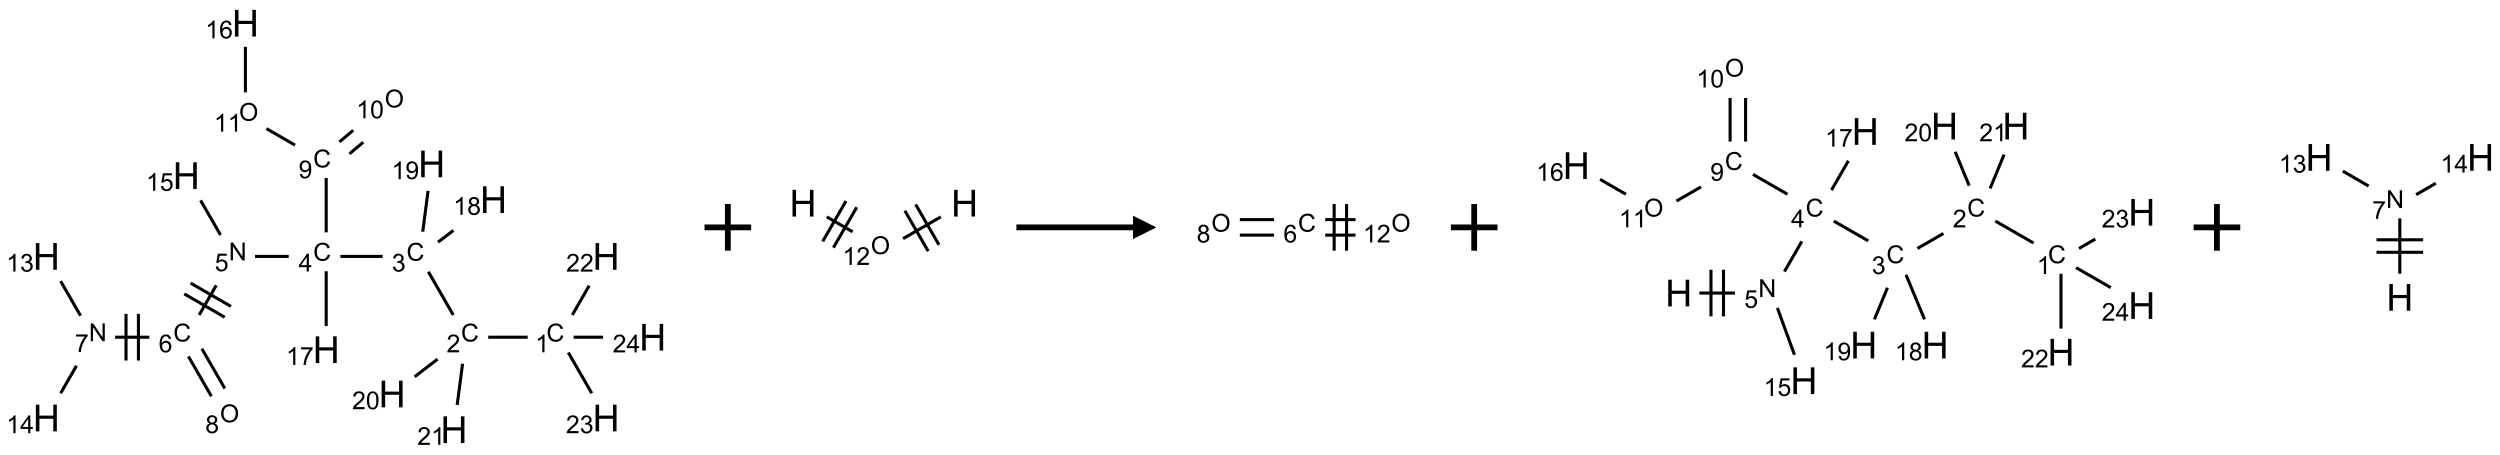 <?xml version="1.0" encoding="UTF-8"?>
<svg xmlns="http://www.w3.org/2000/svg" xmlns:xlink="http://www.w3.org/1999/xlink" width="1072" height="195" viewBox="0 0 1072 195">
<defs>
<g>
<g id="glyph-0-0">
<path d="M 1.332 0 L 1.332 -6.668 L 6.668 -6.668 L 6.668 0 Z M 1.5 -0.168 L 6.5 -0.168 L 6.5 -6.5 L 1.5 -6.5 Z M 1.5 -0.168 "/>
</g>
<g id="glyph-0-1">
<path d="M 6.27 -2.676 L 7.281 -2.422 C 7.07 -1.594 6.688 -0.961 6.137 -0.523 C 5.586 -0.086 4.914 0.129 4.121 0.129 C 3.297 0.129 2.629 -0.039 2.113 -0.371 C 1.598 -0.707 1.203 -1.191 0.934 -1.828 C 0.664 -2.465 0.531 -3.145 0.531 -3.875 C 0.531 -4.672 0.684 -5.363 0.988 -5.957 C 1.293 -6.547 1.723 -6.996 2.285 -7.305 C 2.844 -7.613 3.461 -7.766 4.137 -7.766 C 4.898 -7.766 5.543 -7.57 6.062 -7.184 C 6.582 -6.793 6.945 -6.246 7.152 -5.543 L 6.156 -5.309 C 5.98 -5.863 5.723 -6.266 5.387 -6.52 C 5.051 -6.773 4.625 -6.902 4.113 -6.902 C 3.527 -6.902 3.039 -6.762 2.645 -6.48 C 2.25 -6.199 1.973 -5.82 1.812 -5.348 C 1.652 -4.871 1.574 -4.383 1.574 -3.879 C 1.574 -3.23 1.668 -2.664 1.855 -2.18 C 2.047 -1.695 2.34 -1.332 2.738 -1.094 C 3.137 -0.855 3.57 -0.734 4.035 -0.734 C 4.602 -0.734 5.082 -0.898 5.473 -1.223 C 5.867 -1.551 6.133 -2.035 6.27 -2.676 Z M 6.27 -2.676 "/>
</g>
<g id="glyph-0-2">
<path d="M 3.973 0 L 3.035 0 L 3.035 -5.973 C 2.809 -5.758 2.516 -5.543 2.148 -5.328 C 1.781 -5.113 1.453 -4.953 1.16 -4.844 L 1.16 -5.75 C 1.684 -5.996 2.145 -6.297 2.535 -6.645 C 2.93 -6.996 3.207 -7.336 3.371 -7.668 L 3.973 -7.668 Z M 3.973 0 "/>
</g>
<g id="glyph-0-3">
<path d="M 5.371 -0.902 L 5.371 0 L 0.324 0 C 0.316 -0.227 0.352 -0.441 0.434 -0.652 C 0.562 -0.996 0.766 -1.332 1.051 -1.668 C 1.332 -2 1.742 -2.387 2.277 -2.824 C 3.105 -3.504 3.668 -4.043 3.957 -4.441 C 4.25 -4.84 4.395 -5.215 4.395 -5.566 C 4.395 -5.938 4.262 -6.254 3.996 -6.508 C 3.73 -6.762 3.387 -6.891 2.957 -6.891 C 2.508 -6.891 2.145 -6.754 1.875 -6.484 C 1.605 -6.215 1.469 -5.84 1.465 -5.359 L 0.5 -5.457 C 0.566 -6.176 0.812 -6.727 1.246 -7.102 C 1.676 -7.477 2.254 -7.668 2.98 -7.668 C 3.711 -7.668 4.293 -7.465 4.719 -7.059 C 5.145 -6.652 5.359 -6.148 5.359 -5.547 C 5.359 -5.242 5.297 -4.941 5.172 -4.645 C 5.047 -4.352 4.84 -4.039 4.551 -3.715 C 4.262 -3.387 3.777 -2.938 3.105 -2.371 C 2.543 -1.898 2.18 -1.578 2.02 -1.41 C 1.859 -1.242 1.73 -1.07 1.625 -0.902 Z M 5.371 -0.902 "/>
</g>
<g id="glyph-0-4">
<path d="M 0.449 -2.016 L 1.387 -2.141 C 1.492 -1.609 1.676 -1.227 1.934 -0.992 C 2.191 -0.758 2.508 -0.641 2.879 -0.641 C 3.32 -0.641 3.695 -0.793 3.996 -1.098 C 4.301 -1.402 4.453 -1.781 4.453 -2.234 C 4.453 -2.664 4.312 -3.02 4.031 -3.301 C 3.75 -3.578 3.391 -3.719 2.957 -3.719 C 2.781 -3.719 2.562 -3.684 2.297 -3.613 L 2.402 -4.438 C 2.465 -4.43 2.516 -4.426 2.551 -4.426 C 2.949 -4.426 3.312 -4.531 3.629 -4.738 C 3.949 -4.949 4.109 -5.27 4.109 -5.703 C 4.109 -6.047 3.992 -6.332 3.762 -6.559 C 3.527 -6.785 3.227 -6.895 2.859 -6.895 C 2.496 -6.895 2.191 -6.781 1.949 -6.551 C 1.707 -6.324 1.547 -5.98 1.48 -5.52 L 0.543 -5.688 C 0.656 -6.316 0.918 -6.805 1.324 -7.148 C 1.73 -7.492 2.234 -7.668 2.84 -7.668 C 3.254 -7.668 3.641 -7.578 3.988 -7.398 C 4.34 -7.219 4.609 -6.977 4.793 -6.668 C 4.98 -6.359 5.074 -6.031 5.074 -5.684 C 5.074 -5.352 4.984 -5.051 4.809 -4.781 C 4.629 -4.512 4.367 -4.297 4.02 -4.137 C 4.473 -4.031 4.824 -3.816 5.074 -3.488 C 5.324 -3.16 5.449 -2.75 5.449 -2.254 C 5.449 -1.59 5.203 -1.023 4.719 -0.559 C 4.234 -0.098 3.617 0.137 2.875 0.137 C 2.203 0.137 1.648 -0.062 1.207 -0.465 C 0.762 -0.863 0.512 -1.379 0.449 -2.016 Z M 0.449 -2.016 "/>
</g>
<g id="glyph-0-5">
<path d="M 3.449 0 L 3.449 -1.828 L 0.137 -1.828 L 0.137 -2.688 L 3.621 -7.637 L 4.387 -7.637 L 4.387 -2.688 L 5.418 -2.688 L 5.418 -1.828 L 4.387 -1.828 L 4.387 0 Z M 3.449 -2.688 L 3.449 -6.129 L 1.059 -2.688 Z M 3.449 -2.688 "/>
</g>
<g id="glyph-0-6">
<path d="M 0.812 0 L 0.812 -7.637 L 1.848 -7.637 L 5.859 -1.641 L 5.859 -7.637 L 6.828 -7.637 L 6.828 0 L 5.793 0 L 1.781 -6 L 1.781 0 Z M 0.812 0 "/>
</g>
<g id="glyph-0-7">
<path d="M 0.441 -2 L 1.426 -2.082 C 1.5 -1.605 1.668 -1.242 1.934 -1.004 C 2.199 -0.762 2.52 -0.641 2.895 -0.641 C 3.348 -0.641 3.73 -0.812 4.043 -1.152 C 4.355 -1.492 4.512 -1.941 4.512 -2.504 C 4.512 -3.039 4.359 -3.461 4.059 -3.77 C 3.758 -4.078 3.367 -4.234 2.879 -4.234 C 2.578 -4.234 2.305 -4.164 2.062 -4.027 C 1.82 -3.891 1.629 -3.715 1.488 -3.496 L 0.609 -3.609 L 1.348 -7.531 L 5.145 -7.531 L 5.145 -6.637 L 2.098 -6.637 L 1.688 -4.582 C 2.145 -4.902 2.625 -5.062 3.129 -5.062 C 3.797 -5.062 4.359 -4.832 4.816 -4.371 C 5.277 -3.91 5.504 -3.312 5.504 -2.59 C 5.504 -1.898 5.305 -1.301 4.902 -0.797 C 4.41 -0.18 3.742 0.129 2.895 0.129 C 2.199 0.129 1.633 -0.062 1.195 -0.453 C 0.758 -0.844 0.504 -1.359 0.441 -2 Z M 0.441 -2 "/>
</g>
<g id="glyph-0-8">
<path d="M 5.309 -5.766 L 4.375 -5.691 C 4.293 -6.059 4.172 -6.328 4.02 -6.496 C 3.766 -6.762 3.453 -6.895 3.082 -6.895 C 2.785 -6.895 2.523 -6.812 2.297 -6.645 C 2 -6.43 1.77 -6.117 1.598 -5.703 C 1.43 -5.289 1.34 -4.703 1.332 -3.938 C 1.559 -4.281 1.836 -4.535 2.16 -4.703 C 2.488 -4.871 2.828 -4.953 3.188 -4.953 C 3.812 -4.953 4.344 -4.723 4.785 -4.262 C 5.223 -3.801 5.441 -3.207 5.441 -2.48 C 5.441 -2 5.34 -1.555 5.133 -1.145 C 4.926 -0.73 4.641 -0.418 4.281 -0.199 C 3.922 0.02 3.512 0.129 3.051 0.129 C 2.27 0.129 1.633 -0.156 1.141 -0.73 C 0.648 -1.305 0.402 -2.254 0.402 -3.574 C 0.402 -5.051 0.672 -6.121 1.219 -6.793 C 1.695 -7.375 2.336 -7.668 3.141 -7.668 C 3.742 -7.668 4.234 -7.5 4.617 -7.16 C 5 -6.824 5.23 -6.359 5.309 -5.766 Z M 1.48 -2.473 C 1.48 -2.152 1.547 -1.844 1.684 -1.547 C 1.82 -1.25 2.016 -1.027 2.262 -0.871 C 2.508 -0.719 2.766 -0.641 3.035 -0.641 C 3.434 -0.641 3.773 -0.801 4.059 -1.121 C 4.344 -1.441 4.484 -1.875 4.484 -2.422 C 4.484 -2.949 4.344 -3.367 4.062 -3.668 C 3.781 -3.973 3.426 -4.125 3 -4.125 C 2.578 -4.125 2.219 -3.973 1.922 -3.668 C 1.625 -3.363 1.48 -2.969 1.48 -2.473 Z M 1.48 -2.473 "/>
</g>
<g id="glyph-0-9">
<path d="M 0.504 -6.637 L 0.504 -7.535 L 5.449 -7.535 L 5.449 -6.809 C 4.961 -6.289 4.48 -5.602 4.004 -4.746 C 3.527 -3.887 3.156 -3.004 2.895 -2.098 C 2.707 -1.461 2.59 -0.762 2.535 0 L 1.574 0 C 1.582 -0.602 1.703 -1.328 1.926 -2.176 C 2.152 -3.027 2.477 -3.848 2.898 -4.637 C 3.32 -5.426 3.77 -6.094 4.246 -6.637 Z M 0.504 -6.637 "/>
</g>
<g id="glyph-0-10">
<path d="M 0.516 -3.719 C 0.516 -4.984 0.855 -5.977 1.535 -6.695 C 2.215 -7.414 3.094 -7.77 4.172 -7.77 C 4.875 -7.77 5.512 -7.602 6.078 -7.266 C 6.645 -6.93 7.074 -6.461 7.371 -5.855 C 7.668 -5.254 7.816 -4.57 7.816 -3.809 C 7.816 -3.035 7.66 -2.34 7.348 -1.73 C 7.035 -1.117 6.594 -0.656 6.02 -0.34 C 5.449 -0.027 4.828 0.129 4.168 0.129 C 3.449 0.129 2.805 -0.043 2.238 -0.391 C 1.672 -0.738 1.246 -1.211 0.953 -1.812 C 0.66 -2.414 0.516 -3.047 0.516 -3.719 Z M 1.559 -3.703 C 1.559 -2.781 1.805 -2.059 2.301 -1.527 C 2.793 -1 3.414 -0.734 4.16 -0.734 C 4.922 -0.734 5.547 -1 6.039 -1.535 C 6.531 -2.07 6.777 -2.828 6.777 -3.812 C 6.777 -4.434 6.672 -4.977 6.461 -5.441 C 6.25 -5.902 5.945 -6.262 5.539 -6.52 C 5.133 -6.773 4.68 -6.902 4.176 -6.902 C 3.461 -6.902 2.848 -6.656 2.332 -6.164 C 1.816 -5.672 1.559 -4.852 1.559 -3.703 Z M 1.559 -3.703 "/>
</g>
<g id="glyph-0-11">
<path d="M 1.887 -4.141 C 1.496 -4.281 1.207 -4.484 1.02 -4.75 C 0.832 -5.016 0.738 -5.328 0.738 -5.699 C 0.738 -6.254 0.938 -6.719 1.34 -7.098 C 1.738 -7.477 2.27 -7.668 2.934 -7.668 C 3.598 -7.668 4.137 -7.473 4.543 -7.086 C 4.949 -6.699 5.152 -6.227 5.152 -5.672 C 5.152 -5.316 5.059 -5.008 4.871 -4.746 C 4.688 -4.484 4.406 -4.281 4.027 -4.141 C 4.496 -3.988 4.852 -3.742 5.098 -3.402 C 5.34 -3.062 5.465 -2.656 5.465 -2.184 C 5.465 -1.531 5.234 -0.98 4.77 -0.535 C 4.309 -0.09 3.703 0.129 2.949 0.129 C 2.195 0.129 1.586 -0.094 1.125 -0.539 C 0.664 -0.984 0.434 -1.543 0.434 -2.207 C 0.434 -2.703 0.559 -3.121 0.809 -3.457 C 1.062 -3.793 1.422 -4.02 1.887 -4.141 Z M 1.699 -5.73 C 1.699 -5.367 1.812 -5.074 2.047 -4.844 C 2.281 -4.613 2.582 -4.5 2.953 -4.5 C 3.312 -4.5 3.609 -4.613 3.84 -4.84 C 4.07 -5.066 4.188 -5.348 4.188 -5.676 C 4.188 -6.02 4.07 -6.309 3.832 -6.543 C 3.594 -6.777 3.297 -6.895 2.941 -6.895 C 2.586 -6.895 2.289 -6.781 2.051 -6.551 C 1.816 -6.324 1.699 -6.047 1.699 -5.73 Z M 1.395 -2.203 C 1.395 -1.938 1.461 -1.676 1.586 -1.426 C 1.711 -1.176 1.902 -0.984 2.152 -0.848 C 2.402 -0.711 2.672 -0.641 2.957 -0.641 C 3.406 -0.641 3.777 -0.785 4.066 -1.074 C 4.359 -1.363 4.504 -1.727 4.504 -2.172 C 4.504 -2.625 4.355 -2.996 4.055 -3.293 C 3.754 -3.586 3.379 -3.734 2.926 -3.734 C 2.484 -3.734 2.121 -3.59 1.832 -3.297 C 1.543 -3.004 1.395 -2.641 1.395 -2.203 Z M 1.395 -2.203 "/>
</g>
<g id="glyph-0-12">
<path d="M 0.582 -1.766 L 1.484 -1.848 C 1.562 -1.426 1.707 -1.117 1.922 -0.926 C 2.137 -0.734 2.414 -0.641 2.75 -0.641 C 3.039 -0.641 3.289 -0.707 3.508 -0.84 C 3.727 -0.973 3.902 -1.148 4.043 -1.367 C 4.18 -1.586 4.297 -1.887 4.391 -2.262 C 4.484 -2.637 4.531 -3.016 4.531 -3.406 C 4.531 -3.449 4.531 -3.512 4.527 -3.594 C 4.34 -3.297 4.082 -3.055 3.758 -2.867 C 3.434 -2.68 3.082 -2.59 2.703 -2.59 C 2.07 -2.59 1.535 -2.816 1.098 -3.277 C 0.66 -3.734 0.441 -4.34 0.441 -5.09 C 0.441 -5.863 0.672 -6.484 1.129 -6.957 C 1.586 -7.43 2.156 -7.668 2.844 -7.668 C 3.34 -7.668 3.793 -7.531 4.207 -7.266 C 4.617 -7 4.93 -6.617 5.145 -6.121 C 5.355 -5.629 5.465 -4.91 5.465 -3.973 C 5.465 -2.996 5.359 -2.223 5.145 -1.645 C 4.934 -1.066 4.617 -0.625 4.199 -0.324 C 3.781 -0.02 3.293 0.129 2.73 0.129 C 2.133 0.129 1.645 -0.035 1.266 -0.367 C 0.887 -0.699 0.66 -1.164 0.582 -1.766 Z M 4.422 -5.137 C 4.422 -5.676 4.277 -6.102 3.992 -6.418 C 3.707 -6.734 3.359 -6.891 2.957 -6.891 C 2.543 -6.891 2.18 -6.719 1.871 -6.379 C 1.562 -6.039 1.406 -5.598 1.406 -5.059 C 1.406 -4.57 1.555 -4.176 1.848 -3.871 C 2.141 -3.566 2.5 -3.418 2.934 -3.418 C 3.367 -3.418 3.723 -3.57 4.004 -3.871 C 4.281 -4.176 4.422 -4.598 4.422 -5.137 Z M 4.422 -5.137 "/>
</g>
<g id="glyph-0-13">
<path d="M 0.441 -3.766 C 0.441 -4.668 0.535 -5.395 0.723 -5.945 C 0.906 -6.496 1.184 -6.922 1.551 -7.219 C 1.918 -7.516 2.375 -7.668 2.934 -7.668 C 3.344 -7.668 3.703 -7.586 4.012 -7.418 C 4.32 -7.254 4.574 -7.016 4.777 -6.707 C 4.977 -6.395 5.137 -6.016 5.25 -5.57 C 5.363 -5.125 5.422 -4.523 5.422 -3.766 C 5.422 -2.871 5.328 -2.148 5.145 -1.598 C 4.961 -1.047 4.688 -0.621 4.32 -0.32 C 3.953 -0.02 3.492 0.129 2.934 0.129 C 2.195 0.129 1.617 -0.133 1.199 -0.66 C 0.695 -1.297 0.441 -2.332 0.441 -3.766 Z M 1.406 -3.766 C 1.406 -2.512 1.555 -1.68 1.848 -1.262 C 2.141 -0.848 2.5 -0.641 2.934 -0.641 C 3.363 -0.641 3.727 -0.848 4.02 -1.266 C 4.312 -1.684 4.457 -2.516 4.457 -3.766 C 4.457 -5.023 4.312 -5.859 4.02 -6.27 C 3.727 -6.684 3.359 -6.891 2.922 -6.891 C 2.492 -6.891 2.148 -6.707 1.891 -6.344 C 1.566 -5.879 1.406 -5.02 1.406 -3.766 Z M 1.406 -3.766 "/>
</g>
<g id="glyph-1-0">
<path d="M 2 0 L 2 -10 L 10 -10 L 10 0 Z M 2.25 -0.25 L 9.75 -0.25 L 9.75 -9.75 L 2.25 -9.75 Z M 2.25 -0.25 "/>
</g>
<g id="glyph-1-1">
<path d="M 1.281 0 L 1.281 -11.453 L 2.797 -11.453 L 2.797 -6.75 L 8.75 -6.75 L 8.75 -11.453 L 10.266 -11.453 L 10.266 0 L 8.75 0 L 8.75 -5.398 L 2.797 -5.398 L 2.797 0 Z M 1.281 0 "/>
</g>
</g>
</defs>
<path fill="none" stroke-width="0.033" stroke-linecap="butt" stroke-linejoin="miter" stroke="rgb(0%, 0%, 0%)" stroke-opacity="1" stroke-miterlimit="10" d="M 5.16 3.366 L 4.737 3.366 " transform="matrix(40, 0, 0, 40, 19.875, 9.953)"/>
<path fill="none" stroke-width="0.033" stroke-linecap="butt" stroke-linejoin="miter" stroke="rgb(0%, 0%, 0%)" stroke-opacity="1" stroke-miterlimit="10" d="M 4.362 3.128 L 4.095 2.664 " transform="matrix(40, 0, 0, 40, 19.875, 9.953)"/>
<path fill="none" stroke-width="0.033" stroke-linecap="butt" stroke-linejoin="miter" stroke="rgb(0%, 0%, 0%)" stroke-opacity="1" stroke-miterlimit="10" d="M 3.605 2.5 L 3.152 2.5 " transform="matrix(40, 0, 0, 40, 19.875, 9.953)"/>
<path fill="none" stroke-width="0.033" stroke-linecap="butt" stroke-linejoin="miter" stroke="rgb(0%, 0%, 0%)" stroke-opacity="1" stroke-miterlimit="10" d="M 2.598 2.5 L 2.237 2.5 " transform="matrix(40, 0, 0, 40, 19.875, 9.953)"/>
<path fill="none" stroke-width="0.033" stroke-linecap="butt" stroke-linejoin="miter" stroke="rgb(0%, 0%, 0%)" stroke-opacity="1" stroke-miterlimit="10" d="M 1.821 2.81 L 1.638 3.128 " transform="matrix(40, 0, 0, 40, 19.875, 9.953)"/>
<path fill="none" stroke-width="0.033" stroke-linecap="butt" stroke-linejoin="miter" stroke="rgb(0%, 0%, 0%)" stroke-opacity="1" stroke-miterlimit="10" d="M 1.479 2.902 L 1.912 3.152 " transform="matrix(40, 0, 0, 40, 19.875, 9.953)"/>
<path fill="none" stroke-width="0.033" stroke-linecap="butt" stroke-linejoin="miter" stroke="rgb(0%, 0%, 0%)" stroke-opacity="1" stroke-miterlimit="10" d="M 1.546 2.786 L 1.979 3.036 " transform="matrix(40, 0, 0, 40, 19.875, 9.953)"/>
<path fill="none" stroke-width="0.033" stroke-linecap="butt" stroke-linejoin="miter" stroke="rgb(0%, 0%, 0%)" stroke-opacity="1" stroke-miterlimit="10" d="M 1.104 3.366 L 0.737 3.366 " transform="matrix(40, 0, 0, 40, 19.875, 9.953)"/>
<path fill="none" stroke-width="0.033" stroke-linecap="butt" stroke-linejoin="miter" stroke="rgb(0%, 0%, 0%)" stroke-opacity="1" stroke-miterlimit="10" d="M 0.854 3.116 L 0.854 3.616 " transform="matrix(40, 0, 0, 40, 19.875, 9.953)"/>
<path fill="none" stroke-width="0.033" stroke-linecap="butt" stroke-linejoin="miter" stroke="rgb(0%, 0%, 0%)" stroke-opacity="1" stroke-miterlimit="10" d="M 0.987 3.116 L 0.987 3.616 " transform="matrix(40, 0, 0, 40, 19.875, 9.953)"/>
<path fill="none" stroke-width="0.033" stroke-linecap="butt" stroke-linejoin="miter" stroke="rgb(0%, 0%, 0%)" stroke-opacity="1" stroke-miterlimit="10" d="M 0.367 3.136 L 0.153 2.765 " transform="matrix(40, 0, 0, 40, 19.875, 9.953)"/>
<path fill="none" stroke-width="0.033" stroke-linecap="butt" stroke-linejoin="miter" stroke="rgb(0%, 0%, 0%)" stroke-opacity="1" stroke-miterlimit="10" d="M 0.323 3.672 L 0.153 3.967 " transform="matrix(40, 0, 0, 40, 19.875, 9.953)"/>
<path fill="none" stroke-width="0.033" stroke-linecap="butt" stroke-linejoin="miter" stroke="rgb(0%, 0%, 0%)" stroke-opacity="1" stroke-miterlimit="10" d="M 1.523 3.572 L 1.769 3.999 " transform="matrix(40, 0, 0, 40, 19.875, 9.953)"/>
<path fill="none" stroke-width="0.033" stroke-linecap="butt" stroke-linejoin="miter" stroke="rgb(0%, 0%, 0%)" stroke-opacity="1" stroke-miterlimit="10" d="M 1.667 3.489 L 1.913 3.916 " transform="matrix(40, 0, 0, 40, 19.875, 9.953)"/>
<path fill="none" stroke-width="0.033" stroke-linecap="butt" stroke-linejoin="miter" stroke="rgb(0%, 0%, 0%)" stroke-opacity="1" stroke-miterlimit="10" d="M 1.867 2.27 L 1.653 1.899 " transform="matrix(40, 0, 0, 40, 19.875, 9.953)"/>
<path fill="none" stroke-width="0.033" stroke-linecap="butt" stroke-linejoin="miter" stroke="rgb(0%, 0%, 0%)" stroke-opacity="1" stroke-miterlimit="10" d="M 3 2.242 L 3 1.659 " transform="matrix(40, 0, 0, 40, 19.875, 9.953)"/>
<path fill="none" stroke-width="0.033" stroke-linecap="butt" stroke-linejoin="miter" stroke="rgb(0%, 0%, 0%)" stroke-opacity="1" stroke-miterlimit="10" d="M 3.249 1.4 L 3.397 1.276 " transform="matrix(40, 0, 0, 40, 19.875, 9.953)"/>
<path fill="none" stroke-width="0.033" stroke-linecap="butt" stroke-linejoin="miter" stroke="rgb(0%, 0%, 0%)" stroke-opacity="1" stroke-miterlimit="10" d="M 3.142 1.272 L 3.29 1.148 " transform="matrix(40, 0, 0, 40, 19.875, 9.953)"/>
<path fill="none" stroke-width="0.033" stroke-linecap="butt" stroke-linejoin="miter" stroke="rgb(0%, 0%, 0%)" stroke-opacity="1" stroke-miterlimit="10" d="M 2.666 1.307 L 2.359 1.13 " transform="matrix(40, 0, 0, 40, 19.875, 9.953)"/>
<path fill="none" stroke-width="0.033" stroke-linecap="butt" stroke-linejoin="miter" stroke="rgb(0%, 0%, 0%)" stroke-opacity="1" stroke-miterlimit="10" d="M 2.134 0.742 L 2.134 0.253 " transform="matrix(40, 0, 0, 40, 19.875, 9.953)"/>
<path fill="none" stroke-width="0.033" stroke-linecap="butt" stroke-linejoin="miter" stroke="rgb(0%, 0%, 0%)" stroke-opacity="1" stroke-miterlimit="10" d="M 3 2.659 L 3 3.247 " transform="matrix(40, 0, 0, 40, 19.875, 9.953)"/>
<path fill="none" stroke-width="0.033" stroke-linecap="butt" stroke-linejoin="miter" stroke="rgb(0%, 0%, 0%)" stroke-opacity="1" stroke-miterlimit="10" d="M 4.199 2.347 L 4.364 2.221 " transform="matrix(40, 0, 0, 40, 19.875, 9.953)"/>
<path fill="none" stroke-width="0.033" stroke-linecap="butt" stroke-linejoin="miter" stroke="rgb(0%, 0%, 0%)" stroke-opacity="1" stroke-miterlimit="10" d="M 4.035 2.235 L 4.092 1.797 " transform="matrix(40, 0, 0, 40, 19.875, 9.953)"/>
<path fill="none" stroke-width="0.033" stroke-linecap="butt" stroke-linejoin="miter" stroke="rgb(0%, 0%, 0%)" stroke-opacity="1" stroke-miterlimit="10" d="M 4.194 3.601 L 3.948 3.79 " transform="matrix(40, 0, 0, 40, 19.875, 9.953)"/>
<path fill="none" stroke-width="0.033" stroke-linecap="butt" stroke-linejoin="miter" stroke="rgb(0%, 0%, 0%)" stroke-opacity="1" stroke-miterlimit="10" d="M 4.462 3.651 L 4.404 4.092 " transform="matrix(40, 0, 0, 40, 19.875, 9.953)"/>
<path fill="none" stroke-width="0.033" stroke-linecap="butt" stroke-linejoin="miter" stroke="rgb(0%, 0%, 0%)" stroke-opacity="1" stroke-miterlimit="10" d="M 5.638 3.128 L 5.819 2.814 " transform="matrix(40, 0, 0, 40, 19.875, 9.953)"/>
<path fill="none" stroke-width="0.033" stroke-linecap="butt" stroke-linejoin="miter" stroke="rgb(0%, 0%, 0%)" stroke-opacity="1" stroke-miterlimit="10" d="M 5.595 3.53 L 5.847 3.967 " transform="matrix(40, 0, 0, 40, 19.875, 9.953)"/>
<path fill="none" stroke-width="0.033" stroke-linecap="butt" stroke-linejoin="miter" stroke="rgb(0%, 0%, 0%)" stroke-opacity="1" stroke-miterlimit="10" d="M 5.652 3.366 L 5.968 3.366 " transform="matrix(40, 0, 0, 40, 19.875, 9.953)"/>
<g fill="rgb(0%, 0%, 0%)" fill-opacity="1">
<use xlink:href="#glyph-0-1" x="234.281" y="146.438"/>
</g>
<g fill="rgb(0%, 0%, 0%)" fill-opacity="1">
<use xlink:href="#glyph-0-2" x="229.504" y="151.074"/>
</g>
<g fill="rgb(0%, 0%, 0%)" fill-opacity="1">
<use xlink:href="#glyph-0-1" x="197.656" y="146.438"/>
</g>
<g fill="rgb(0%, 0%, 0%)" fill-opacity="1">
<use xlink:href="#glyph-0-3" x="191.484" y="151.074"/>
</g>
<g fill="rgb(0%, 0%, 0%)" fill-opacity="1">
<use xlink:href="#glyph-0-1" x="174.281" y="111.797"/>
</g>
<g fill="rgb(0%, 0%, 0%)" fill-opacity="1">
<use xlink:href="#glyph-0-4" x="168.031" y="116.434"/>
</g>
<g fill="rgb(0%, 0%, 0%)" fill-opacity="1">
<use xlink:href="#glyph-0-1" x="134.281" y="111.797"/>
</g>
<g fill="rgb(0%, 0%, 0%)" fill-opacity="1">
<use xlink:href="#glyph-0-5" x="128.062" y="116.402"/>
</g>
<g fill="rgb(0%, 0%, 0%)" fill-opacity="1">
<use xlink:href="#glyph-0-6" x="98.109" y="111.664"/>
</g>
<g fill="rgb(0%, 0%, 0%)" fill-opacity="1">
<use xlink:href="#glyph-0-7" x="92.082" y="116.301"/>
</g>
<g fill="rgb(0%, 0%, 0%)" fill-opacity="1">
<use xlink:href="#glyph-0-1" x="74.281" y="146.438"/>
</g>
<g fill="rgb(0%, 0%, 0%)" fill-opacity="1">
<use xlink:href="#glyph-0-8" x="68.035" y="151.074"/>
</g>
<g fill="rgb(0%, 0%, 0%)" fill-opacity="1">
<use xlink:href="#glyph-0-6" x="38.109" y="146.305"/>
</g>
<g fill="rgb(0%, 0%, 0%)" fill-opacity="1">
<use xlink:href="#glyph-0-9" x="32.141" y="150.945"/>
</g>
<g fill="rgb(0%, 0%, 0%)" fill-opacity="1">
<use xlink:href="#glyph-1-1" x="14.102" y="115.68"/>
</g>
<g fill="rgb(0%, 0%, 0%)" fill-opacity="1">
<use xlink:href="#glyph-0-2" x="2.668" y="116.473"/>
<use xlink:href="#glyph-0-4" x="8.6" y="116.473"/>
</g>
<g fill="rgb(0%, 0%, 0%)" fill-opacity="1">
<use xlink:href="#glyph-1-1" x="14.102" y="184.961"/>
</g>
<g fill="rgb(0%, 0%, 0%)" fill-opacity="1">
<use xlink:href="#glyph-0-2" x="2.699" y="185.754"/>
<use xlink:href="#glyph-0-5" x="8.632" y="185.754"/>
</g>
<g fill="rgb(0%, 0%, 0%)" fill-opacity="1">
<use xlink:href="#glyph-0-10" x="94.297" y="181.082"/>
</g>
<g fill="rgb(0%, 0%, 0%)" fill-opacity="1">
<use xlink:href="#glyph-0-11" x="88.016" y="185.715"/>
</g>
<g fill="rgb(0%, 0%, 0%)" fill-opacity="1">
<use xlink:href="#glyph-1-1" x="74.102" y="81.039"/>
</g>
<g fill="rgb(0%, 0%, 0%)" fill-opacity="1">
<use xlink:href="#glyph-0-2" x="62.609" y="81.832"/>
<use xlink:href="#glyph-0-7" x="68.542" y="81.832"/>
</g>
<g fill="rgb(0%, 0%, 0%)" fill-opacity="1">
<use xlink:href="#glyph-0-1" x="134.281" y="71.797"/>
</g>
<g fill="rgb(0%, 0%, 0%)" fill-opacity="1">
<use xlink:href="#glyph-0-12" x="128.016" y="76.434"/>
</g>
<g fill="rgb(0%, 0%, 0%)" fill-opacity="1">
<use xlink:href="#glyph-0-10" x="164.941" y="46.09"/>
</g>
<g fill="rgb(0%, 0%, 0%)" fill-opacity="1">
<use xlink:href="#glyph-0-2" x="152.766" y="50.723"/>
<use xlink:href="#glyph-0-13" x="158.698" y="50.723"/>
</g>
<g fill="rgb(0%, 0%, 0%)" fill-opacity="1">
<use xlink:href="#glyph-0-10" x="102.48" y="51.801"/>
</g>
<g fill="rgb(0%, 0%, 0%)" fill-opacity="1">
<use xlink:href="#glyph-0-2" x="91.754" y="56.434"/>
<use xlink:href="#glyph-0-2" x="97.686" y="56.434"/>
</g>
<g fill="rgb(0%, 0%, 0%)" fill-opacity="1">
<use xlink:href="#glyph-1-1" x="99.461" y="15.68"/>
</g>
<g fill="rgb(0%, 0%, 0%)" fill-opacity="1">
<use xlink:href="#glyph-0-2" x="88.031" y="16.473"/>
<use xlink:href="#glyph-0-8" x="93.964" y="16.473"/>
</g>
<g fill="rgb(0%, 0%, 0%)" fill-opacity="1">
<use xlink:href="#glyph-1-1" x="134.102" y="155.68"/>
</g>
<g fill="rgb(0%, 0%, 0%)" fill-opacity="1">
<use xlink:href="#glyph-0-2" x="122.668" y="156.473"/>
<use xlink:href="#glyph-0-9" x="128.6" y="156.473"/>
</g>
<g fill="rgb(0%, 0%, 0%)" fill-opacity="1">
<use xlink:href="#glyph-1-1" x="205.836" y="91.332"/>
</g>
<g fill="rgb(0%, 0%, 0%)" fill-opacity="1">
<use xlink:href="#glyph-0-2" x="194.387" y="92.121"/>
<use xlink:href="#glyph-0-11" x="200.319" y="92.121"/>
</g>
<g fill="rgb(0%, 0%, 0%)" fill-opacity="1">
<use xlink:href="#glyph-1-1" x="179.324" y="76.023"/>
</g>
<g fill="rgb(0%, 0%, 0%)" fill-opacity="1">
<use xlink:href="#glyph-0-2" x="167.875" y="76.816"/>
<use xlink:href="#glyph-0-12" x="173.807" y="76.816"/>
</g>
<g fill="rgb(0%, 0%, 0%)" fill-opacity="1">
<use xlink:href="#glyph-1-1" x="162.367" y="174.672"/>
</g>
<g fill="rgb(0%, 0%, 0%)" fill-opacity="1">
<use xlink:href="#glyph-0-3" x="150.961" y="175.465"/>
<use xlink:href="#glyph-0-13" x="156.893" y="175.465"/>
</g>
<g fill="rgb(0%, 0%, 0%)" fill-opacity="1">
<use xlink:href="#glyph-1-1" x="188.883" y="189.98"/>
</g>
<g fill="rgb(0%, 0%, 0%)" fill-opacity="1">
<use xlink:href="#glyph-0-3" x="178.922" y="190.773"/>
<use xlink:href="#glyph-0-2" x="184.854" y="190.773"/>
</g>
<g fill="rgb(0%, 0%, 0%)" fill-opacity="1">
<use xlink:href="#glyph-1-1" x="254.102" y="115.68"/>
</g>
<g fill="rgb(0%, 0%, 0%)" fill-opacity="1">
<use xlink:href="#glyph-0-3" x="242.75" y="116.473"/>
<use xlink:href="#glyph-0-3" x="248.682" y="116.473"/>
</g>
<g fill="rgb(0%, 0%, 0%)" fill-opacity="1">
<use xlink:href="#glyph-1-1" x="254.102" y="184.961"/>
</g>
<g fill="rgb(0%, 0%, 0%)" fill-opacity="1">
<use xlink:href="#glyph-0-3" x="242.672" y="185.754"/>
<use xlink:href="#glyph-0-4" x="248.604" y="185.754"/>
</g>
<g fill="rgb(0%, 0%, 0%)" fill-opacity="1">
<use xlink:href="#glyph-1-1" x="274.102" y="150.32"/>
</g>
<g fill="rgb(0%, 0%, 0%)" fill-opacity="1">
<use xlink:href="#glyph-0-3" x="262.703" y="151.113"/>
<use xlink:href="#glyph-0-5" x="268.635" y="151.113"/>
</g>
<path fill="none" stroke-width="0.062" stroke-linecap="butt" stroke-linejoin="miter" stroke="rgb(0%, 0%, 0%)" stroke-opacity="1" stroke-miterlimit="10" d="M -0 0 L 0.5 0 M 0.25 -0.25 L 0.25 0.25 " transform="matrix(40, 0, 0, 40, 302.098, 97.5)"/>
<path fill="none" stroke-width="0.033" stroke-linecap="butt" stroke-linejoin="miter" stroke="rgb(0%, 0%, 0%)" stroke-opacity="1" stroke-miterlimit="10" d="M 0.255 0.147 L 0.532 0.307 " transform="matrix(40, 0, 0, 40, 344.324, 87.123)"/>
<path fill="none" stroke-width="0.033" stroke-linecap="butt" stroke-linejoin="miter" stroke="rgb(0%, 0%, 0%)" stroke-opacity="1" stroke-miterlimit="10" d="M 0.326 0.477 L 0.576 0.044 " transform="matrix(40, 0, 0, 40, 344.324, 87.123)"/>
<path fill="none" stroke-width="0.033" stroke-linecap="butt" stroke-linejoin="miter" stroke="rgb(0%, 0%, 0%)" stroke-opacity="1" stroke-miterlimit="10" d="M 0.211 0.41 L 0.461 -0.023 " transform="matrix(40, 0, 0, 40, 344.324, 87.123)"/>
<path fill="none" stroke-width="0.033" stroke-linecap="butt" stroke-linejoin="miter" stroke="rgb(0%, 0%, 0%)" stroke-opacity="1" stroke-miterlimit="10" d="M 1.073 0.38 L 1.477 0.147 " transform="matrix(40, 0, 0, 40, 344.324, 87.123)"/>
<path fill="none" stroke-width="0.033" stroke-linecap="butt" stroke-linejoin="miter" stroke="rgb(0%, 0%, 0%)" stroke-opacity="1" stroke-miterlimit="10" d="M 1.458 0.447 L 1.208 0.014 " transform="matrix(40, 0, 0, 40, 344.324, 87.123)"/>
<path fill="none" stroke-width="0.033" stroke-linecap="butt" stroke-linejoin="miter" stroke="rgb(0%, 0%, 0%)" stroke-opacity="1" stroke-miterlimit="10" d="M 1.342 0.514 L 1.092 0.081 " transform="matrix(40, 0, 0, 40, 344.324, 87.123)"/>
<g fill="rgb(0%, 0%, 0%)" fill-opacity="1">
<use xlink:href="#glyph-1-1" x="338.551" y="92.852"/>
</g>
<g fill="rgb(0%, 0%, 0%)" fill-opacity="1">
<use xlink:href="#glyph-0-10" x="373.387" y="108.973"/>
</g>
<g fill="rgb(0%, 0%, 0%)" fill-opacity="1">
<use xlink:href="#glyph-0-2" x="361.266" y="113.605"/>
<use xlink:href="#glyph-0-3" x="367.198" y="113.605"/>
</g>
<g fill="rgb(0%, 0%, 0%)" fill-opacity="1">
<use xlink:href="#glyph-1-1" x="407.832" y="92.852"/>
</g>
<path fill-rule="nonzero" fill="rgb(0%, 0%, 0%)" fill-opacity="1" d="M 435.828 98.75 L 485.828 98.75 L 485.828 102.5 L 495.828 97.5 L 485.828 92.5 L 485.828 96.25 L 435.828 96.25 "/>
<path fill="none" stroke-width="0.033" stroke-linecap="butt" stroke-linejoin="miter" stroke="rgb(0%, 0%, 0%)" stroke-opacity="1" stroke-miterlimit="10" d="M 0.604 -0.083 L 0.237 -0.083 " transform="matrix(40, 0, 0, 40, 522.164, 97.5)"/>
<path fill="none" stroke-width="0.033" stroke-linecap="butt" stroke-linejoin="miter" stroke="rgb(0%, 0%, 0%)" stroke-opacity="1" stroke-miterlimit="10" d="M 0.604 0.083 L 0.237 0.083 " transform="matrix(40, 0, 0, 40, 522.164, 97.5)"/>
<path fill="none" stroke-width="0.033" stroke-linecap="butt" stroke-linejoin="miter" stroke="rgb(0%, 0%, 0%)" stroke-opacity="1" stroke-miterlimit="10" d="M 1.152 0.083 L 1.477 0.083 " transform="matrix(40, 0, 0, 40, 522.164, 97.5)"/>
<path fill="none" stroke-width="0.033" stroke-linecap="butt" stroke-linejoin="miter" stroke="rgb(0%, 0%, 0%)" stroke-opacity="1" stroke-miterlimit="10" d="M 1.152 -0.083 L 1.477 -0.083 " transform="matrix(40, 0, 0, 40, 522.164, 97.5)"/>
<path fill="none" stroke-width="0.033" stroke-linecap="butt" stroke-linejoin="miter" stroke="rgb(0%, 0%, 0%)" stroke-opacity="1" stroke-miterlimit="10" d="M 1.381 0.25 L 1.381 -0.25 " transform="matrix(40, 0, 0, 40, 522.164, 97.5)"/>
<path fill="none" stroke-width="0.033" stroke-linecap="butt" stroke-linejoin="miter" stroke="rgb(0%, 0%, 0%)" stroke-opacity="1" stroke-miterlimit="10" d="M 1.248 0.25 L 1.248 -0.25 " transform="matrix(40, 0, 0, 40, 522.164, 97.5)"/>
<g fill="rgb(0%, 0%, 0%)" fill-opacity="1">
<use xlink:href="#glyph-0-1" x="556.57" y="99.344"/>
</g>
<g fill="rgb(0%, 0%, 0%)" fill-opacity="1">
<use xlink:href="#glyph-0-8" x="550.324" y="103.98"/>
</g>
<g fill="rgb(0%, 0%, 0%)" fill-opacity="1">
<use xlink:href="#glyph-0-10" x="519.41" y="99.348"/>
</g>
<g fill="rgb(0%, 0%, 0%)" fill-opacity="1">
<use xlink:href="#glyph-0-11" x="513.129" y="103.98"/>
</g>
<g fill="rgb(0%, 0%, 0%)" fill-opacity="1">
<use xlink:href="#glyph-0-10" x="596.586" y="99.348"/>
</g>
<g fill="rgb(0%, 0%, 0%)" fill-opacity="1">
<use xlink:href="#glyph-0-2" x="584.465" y="103.98"/>
<use xlink:href="#glyph-0-3" x="590.397" y="103.98"/>
</g>
<path fill="none" stroke-width="0.062" stroke-linecap="butt" stroke-linejoin="miter" stroke="rgb(0%, 0%, 0%)" stroke-opacity="1" stroke-miterlimit="10" d="M -0 0 L 0.5 0 M 0.25 -0.25 L 0.25 0.25 " transform="matrix(40, 0, 0, 40, 622.137, 97.5)"/>
<path fill="none" stroke-width="0.033" stroke-linecap="butt" stroke-linejoin="miter" stroke="rgb(0%, 0%, 0%)" stroke-opacity="1" stroke-miterlimit="10" d="M 1.32 2.366 L 1.702 2.366 " transform="matrix(40, 0, 0, 40, 675.91, 31.021)"/>
<path fill="none" stroke-width="0.033" stroke-linecap="butt" stroke-linejoin="miter" stroke="rgb(0%, 0%, 0%)" stroke-opacity="1" stroke-miterlimit="10" d="M 1.578 2.616 L 1.578 2.116 " transform="matrix(40, 0, 0, 40, 675.91, 31.021)"/>
<path fill="none" stroke-width="0.033" stroke-linecap="butt" stroke-linejoin="miter" stroke="rgb(0%, 0%, 0%)" stroke-opacity="1" stroke-miterlimit="10" d="M 1.444 2.616 L 1.444 2.116 " transform="matrix(40, 0, 0, 40, 675.91, 31.021)"/>
<path fill="none" stroke-width="0.033" stroke-linecap="butt" stroke-linejoin="miter" stroke="rgb(0%, 0%, 0%)" stroke-opacity="1" stroke-miterlimit="10" d="M 2.231 2.136 L 2.418 1.812 " transform="matrix(40, 0, 0, 40, 675.91, 31.021)"/>
<path fill="none" stroke-width="0.033" stroke-linecap="butt" stroke-linejoin="miter" stroke="rgb(0%, 0%, 0%)" stroke-opacity="1" stroke-miterlimit="10" d="M 2.76 1.594 L 3.13 1.807 " transform="matrix(40, 0, 0, 40, 675.91, 31.021)"/>
<path fill="none" stroke-width="0.033" stroke-linecap="butt" stroke-linejoin="miter" stroke="rgb(0%, 0%, 0%)" stroke-opacity="1" stroke-miterlimit="10" d="M 3.657 1.888 L 3.936 1.727 " transform="matrix(40, 0, 0, 40, 675.91, 31.021)"/>
<path fill="none" stroke-width="0.033" stroke-linecap="butt" stroke-linejoin="miter" stroke="rgb(0%, 0%, 0%)" stroke-opacity="1" stroke-miterlimit="10" d="M 4.492 1.594 L 4.902 1.83 " transform="matrix(40, 0, 0, 40, 675.91, 31.021)"/>
<path fill="none" stroke-width="0.033" stroke-linecap="butt" stroke-linejoin="miter" stroke="rgb(0%, 0%, 0%)" stroke-opacity="1" stroke-miterlimit="10" d="M 5.196 2.159 L 5.196 2.747 " transform="matrix(40, 0, 0, 40, 675.91, 31.021)"/>
<path fill="none" stroke-width="0.033" stroke-linecap="butt" stroke-linejoin="miter" stroke="rgb(0%, 0%, 0%)" stroke-opacity="1" stroke-miterlimit="10" d="M 5.389 1.888 L 5.564 1.787 " transform="matrix(40, 0, 0, 40, 675.91, 31.021)"/>
<path fill="none" stroke-width="0.033" stroke-linecap="butt" stroke-linejoin="miter" stroke="rgb(0%, 0%, 0%)" stroke-opacity="1" stroke-miterlimit="10" d="M 5.358 2.094 L 5.73 2.308 " transform="matrix(40, 0, 0, 40, 675.91, 31.021)"/>
<path fill="none" stroke-width="0.033" stroke-linecap="butt" stroke-linejoin="miter" stroke="rgb(0%, 0%, 0%)" stroke-opacity="1" stroke-miterlimit="10" d="M 4.212 1.215 L 4.062 0.852 " transform="matrix(40, 0, 0, 40, 675.91, 31.021)"/>
<path fill="none" stroke-width="0.033" stroke-linecap="butt" stroke-linejoin="miter" stroke="rgb(0%, 0%, 0%)" stroke-opacity="1" stroke-miterlimit="10" d="M 4.436 1.245 L 4.586 0.882 " transform="matrix(40, 0, 0, 40, 675.91, 31.021)"/>
<path fill="none" stroke-width="0.033" stroke-linecap="butt" stroke-linejoin="miter" stroke="rgb(0%, 0%, 0%)" stroke-opacity="1" stroke-miterlimit="10" d="M 3.535 2.171 L 3.733 2.648 " transform="matrix(40, 0, 0, 40, 675.91, 31.021)"/>
<path fill="none" stroke-width="0.033" stroke-linecap="butt" stroke-linejoin="miter" stroke="rgb(0%, 0%, 0%)" stroke-opacity="1" stroke-miterlimit="10" d="M 3.336 2.309 L 3.196 2.648 " transform="matrix(40, 0, 0, 40, 675.91, 31.021)"/>
<path fill="none" stroke-width="0.033" stroke-linecap="butt" stroke-linejoin="miter" stroke="rgb(0%, 0%, 0%)" stroke-opacity="1" stroke-miterlimit="10" d="M 2.264 1.307 L 1.894 1.094 " transform="matrix(40, 0, 0, 40, 675.91, 31.021)"/>
<path fill="none" stroke-width="0.033" stroke-linecap="butt" stroke-linejoin="miter" stroke="rgb(0%, 0%, 0%)" stroke-opacity="1" stroke-miterlimit="10" d="M 1.815 0.742 L 1.815 0.275 " transform="matrix(40, 0, 0, 40, 675.91, 31.021)"/>
<path fill="none" stroke-width="0.033" stroke-linecap="butt" stroke-linejoin="miter" stroke="rgb(0%, 0%, 0%)" stroke-opacity="1" stroke-miterlimit="10" d="M 1.649 0.742 L 1.649 0.275 " transform="matrix(40, 0, 0, 40, 675.91, 31.021)"/>
<path fill="none" stroke-width="0.033" stroke-linecap="butt" stroke-linejoin="miter" stroke="rgb(0%, 0%, 0%)" stroke-opacity="1" stroke-miterlimit="10" d="M 1.337 1.228 L 1.073 1.38 " transform="matrix(40, 0, 0, 40, 675.91, 31.021)"/>
<path fill="none" stroke-width="0.033" stroke-linecap="butt" stroke-linejoin="miter" stroke="rgb(0%, 0%, 0%)" stroke-opacity="1" stroke-miterlimit="10" d="M 0.532 1.307 L 0.255 1.147 " transform="matrix(40, 0, 0, 40, 675.91, 31.021)"/>
<path fill="none" stroke-width="0.033" stroke-linecap="butt" stroke-linejoin="miter" stroke="rgb(0%, 0%, 0%)" stroke-opacity="1" stroke-miterlimit="10" d="M 2.736 1.262 L 2.917 0.948 " transform="matrix(40, 0, 0, 40, 675.91, 31.021)"/>
<path fill="none" stroke-width="0.033" stroke-linecap="butt" stroke-linejoin="miter" stroke="rgb(0%, 0%, 0%)" stroke-opacity="1" stroke-miterlimit="10" d="M 2.156 2.526 L 2.339 3.028 " transform="matrix(40, 0, 0, 40, 675.91, 31.021)"/>
<g fill="rgb(0%, 0%, 0%)" fill-opacity="1">
<use xlink:href="#glyph-1-1" x="714.062" y="131.391"/>
</g>
<g fill="rgb(0%, 0%, 0%)" fill-opacity="1">
<use xlink:href="#glyph-0-6" x="753.961" y="127.375"/>
</g>
<g fill="rgb(0%, 0%, 0%)" fill-opacity="1">
<use xlink:href="#glyph-0-7" x="747.93" y="132.012"/>
</g>
<g fill="rgb(0%, 0%, 0%)" fill-opacity="1">
<use xlink:href="#glyph-0-1" x="774.242" y="92.867"/>
</g>
<g fill="rgb(0%, 0%, 0%)" fill-opacity="1">
<use xlink:href="#glyph-0-5" x="768.02" y="97.473"/>
</g>
<g fill="rgb(0%, 0%, 0%)" fill-opacity="1">
<use xlink:href="#glyph-0-1" x="808.883" y="112.867"/>
</g>
<g fill="rgb(0%, 0%, 0%)" fill-opacity="1">
<use xlink:href="#glyph-0-4" x="802.629" y="117.504"/>
</g>
<g fill="rgb(0%, 0%, 0%)" fill-opacity="1">
<use xlink:href="#glyph-0-1" x="843.523" y="92.867"/>
</g>
<g fill="rgb(0%, 0%, 0%)" fill-opacity="1">
<use xlink:href="#glyph-0-3" x="837.352" y="97.504"/>
</g>
<g fill="rgb(0%, 0%, 0%)" fill-opacity="1">
<use xlink:href="#glyph-0-1" x="878.164" y="112.867"/>
</g>
<g fill="rgb(0%, 0%, 0%)" fill-opacity="1">
<use xlink:href="#glyph-0-2" x="873.387" y="117.504"/>
</g>
<g fill="rgb(0%, 0%, 0%)" fill-opacity="1">
<use xlink:href="#glyph-1-1" x="877.984" y="156.75"/>
</g>
<g fill="rgb(0%, 0%, 0%)" fill-opacity="1">
<use xlink:href="#glyph-0-3" x="866.629" y="157.543"/>
<use xlink:href="#glyph-0-3" x="872.561" y="157.543"/>
</g>
<g fill="rgb(0%, 0%, 0%)" fill-opacity="1">
<use xlink:href="#glyph-1-1" x="912.625" y="96.75"/>
</g>
<g fill="rgb(0%, 0%, 0%)" fill-opacity="1">
<use xlink:href="#glyph-0-3" x="901.191" y="97.543"/>
<use xlink:href="#glyph-0-4" x="907.124" y="97.543"/>
</g>
<g fill="rgb(0%, 0%, 0%)" fill-opacity="1">
<use xlink:href="#glyph-1-1" x="912.625" y="136.75"/>
</g>
<g fill="rgb(0%, 0%, 0%)" fill-opacity="1">
<use xlink:href="#glyph-0-3" x="901.223" y="137.543"/>
<use xlink:href="#glyph-0-5" x="907.155" y="137.543"/>
</g>
<g fill="rgb(0%, 0%, 0%)" fill-opacity="1">
<use xlink:href="#glyph-1-1" x="828.035" y="59.793"/>
</g>
<g fill="rgb(0%, 0%, 0%)" fill-opacity="1">
<use xlink:href="#glyph-0-3" x="816.629" y="60.586"/>
<use xlink:href="#glyph-0-13" x="822.561" y="60.586"/>
</g>
<g fill="rgb(0%, 0%, 0%)" fill-opacity="1">
<use xlink:href="#glyph-1-1" x="858.648" y="59.793"/>
</g>
<g fill="rgb(0%, 0%, 0%)" fill-opacity="1">
<use xlink:href="#glyph-0-3" x="848.691" y="60.586"/>
<use xlink:href="#glyph-0-2" x="854.624" y="60.586"/>
</g>
<g fill="rgb(0%, 0%, 0%)" fill-opacity="1">
<use xlink:href="#glyph-1-1" x="824.008" y="153.703"/>
</g>
<g fill="rgb(0%, 0%, 0%)" fill-opacity="1">
<use xlink:href="#glyph-0-2" x="812.559" y="154.496"/>
<use xlink:href="#glyph-0-11" x="818.491" y="154.496"/>
</g>
<g fill="rgb(0%, 0%, 0%)" fill-opacity="1">
<use xlink:href="#glyph-1-1" x="793.395" y="153.703"/>
</g>
<g fill="rgb(0%, 0%, 0%)" fill-opacity="1">
<use xlink:href="#glyph-0-2" x="781.945" y="154.496"/>
<use xlink:href="#glyph-0-12" x="787.878" y="154.496"/>
</g>
<g fill="rgb(0%, 0%, 0%)" fill-opacity="1">
<use xlink:href="#glyph-0-1" x="739.598" y="72.867"/>
</g>
<g fill="rgb(0%, 0%, 0%)" fill-opacity="1">
<use xlink:href="#glyph-0-12" x="733.332" y="77.504"/>
</g>
<g fill="rgb(0%, 0%, 0%)" fill-opacity="1">
<use xlink:href="#glyph-0-10" x="739.613" y="32.871"/>
</g>
<g fill="rgb(0%, 0%, 0%)" fill-opacity="1">
<use xlink:href="#glyph-0-2" x="727.441" y="37.504"/>
<use xlink:href="#glyph-0-13" x="733.374" y="37.504"/>
</g>
<g fill="rgb(0%, 0%, 0%)" fill-opacity="1">
<use xlink:href="#glyph-0-10" x="704.973" y="92.871"/>
</g>
<g fill="rgb(0%, 0%, 0%)" fill-opacity="1">
<use xlink:href="#glyph-0-2" x="694.246" y="97.504"/>
<use xlink:href="#glyph-0-2" x="700.178" y="97.504"/>
</g>
<g fill="rgb(0%, 0%, 0%)" fill-opacity="1">
<use xlink:href="#glyph-1-1" x="670.137" y="76.75"/>
</g>
<g fill="rgb(0%, 0%, 0%)" fill-opacity="1">
<use xlink:href="#glyph-0-2" x="658.707" y="77.543"/>
<use xlink:href="#glyph-0-8" x="664.639" y="77.543"/>
</g>
<g fill="rgb(0%, 0%, 0%)" fill-opacity="1">
<use xlink:href="#glyph-1-1" x="794.062" y="62.109"/>
</g>
<g fill="rgb(0%, 0%, 0%)" fill-opacity="1">
<use xlink:href="#glyph-0-2" x="782.625" y="62.898"/>
<use xlink:href="#glyph-0-9" x="788.557" y="62.898"/>
</g>
<g fill="rgb(0%, 0%, 0%)" fill-opacity="1">
<use xlink:href="#glyph-1-1" x="767.742" y="168.977"/>
</g>
<g fill="rgb(0%, 0%, 0%)" fill-opacity="1">
<use xlink:href="#glyph-0-2" x="756.25" y="169.77"/>
<use xlink:href="#glyph-0-7" x="762.182" y="169.77"/>
</g>
<path fill="none" stroke-width="0.062" stroke-linecap="butt" stroke-linejoin="miter" stroke="rgb(0%, 0%, 0%)" stroke-opacity="1" stroke-miterlimit="10" d="M -0 0 L 0.5 0 M 0.25 -0.25 L 0.25 0.25 " transform="matrix(40, 0, 0, 40, 940.621, 97.5)"/>
<path fill="none" stroke-width="0.033" stroke-linecap="butt" stroke-linejoin="miter" stroke="rgb(0%, 0%, 0%)" stroke-opacity="1" stroke-miterlimit="10" d="M 0.866 1.247 L 0.866 0.653 " transform="matrix(40, 0, 0, 40, 994.398, 67.502)"/>
<path fill="none" stroke-width="0.033" stroke-linecap="butt" stroke-linejoin="miter" stroke="rgb(0%, 0%, 0%)" stroke-opacity="1" stroke-miterlimit="10" d="M 1.116 0.883 L 0.616 0.883 " transform="matrix(40, 0, 0, 40, 994.398, 67.502)"/>
<path fill="none" stroke-width="0.033" stroke-linecap="butt" stroke-linejoin="miter" stroke="rgb(0%, 0%, 0%)" stroke-opacity="1" stroke-miterlimit="10" d="M 1.116 1.017 L 0.616 1.017 " transform="matrix(40, 0, 0, 40, 994.398, 67.502)"/>
<path fill="none" stroke-width="0.033" stroke-linecap="butt" stroke-linejoin="miter" stroke="rgb(0%, 0%, 0%)" stroke-opacity="1" stroke-miterlimit="10" d="M 0.532 0.307 L 0.255 0.147 " transform="matrix(40, 0, 0, 40, 994.398, 67.502)"/>
<path fill="none" stroke-width="0.033" stroke-linecap="butt" stroke-linejoin="miter" stroke="rgb(0%, 0%, 0%)" stroke-opacity="1" stroke-miterlimit="10" d="M 1.041 0.399 L 1.252 0.277 " transform="matrix(40, 0, 0, 40, 994.398, 67.502)"/>
<g fill="rgb(0%, 0%, 0%)" fill-opacity="1">
<use xlink:href="#glyph-1-1" x="1023.266" y="133.23"/>
</g>
<g fill="rgb(0%, 0%, 0%)" fill-opacity="1">
<use xlink:href="#glyph-0-6" x="1023.164" y="89.215"/>
</g>
<g fill="rgb(0%, 0%, 0%)" fill-opacity="1">
<use xlink:href="#glyph-0-9" x="1017.195" y="93.855"/>
</g>
<g fill="rgb(0%, 0%, 0%)" fill-opacity="1">
<use xlink:href="#glyph-1-1" x="988.625" y="73.23"/>
</g>
<g fill="rgb(0%, 0%, 0%)" fill-opacity="1">
<use xlink:href="#glyph-0-2" x="977.191" y="74.023"/>
<use xlink:href="#glyph-0-4" x="983.124" y="74.023"/>
</g>
<g fill="rgb(0%, 0%, 0%)" fill-opacity="1">
<use xlink:href="#glyph-1-1" x="1057.906" y="73.23"/>
</g>
<g fill="rgb(0%, 0%, 0%)" fill-opacity="1">
<use xlink:href="#glyph-0-2" x="1046.504" y="74.023"/>
<use xlink:href="#glyph-0-5" x="1052.436" y="74.023"/>
</g>
</svg>
